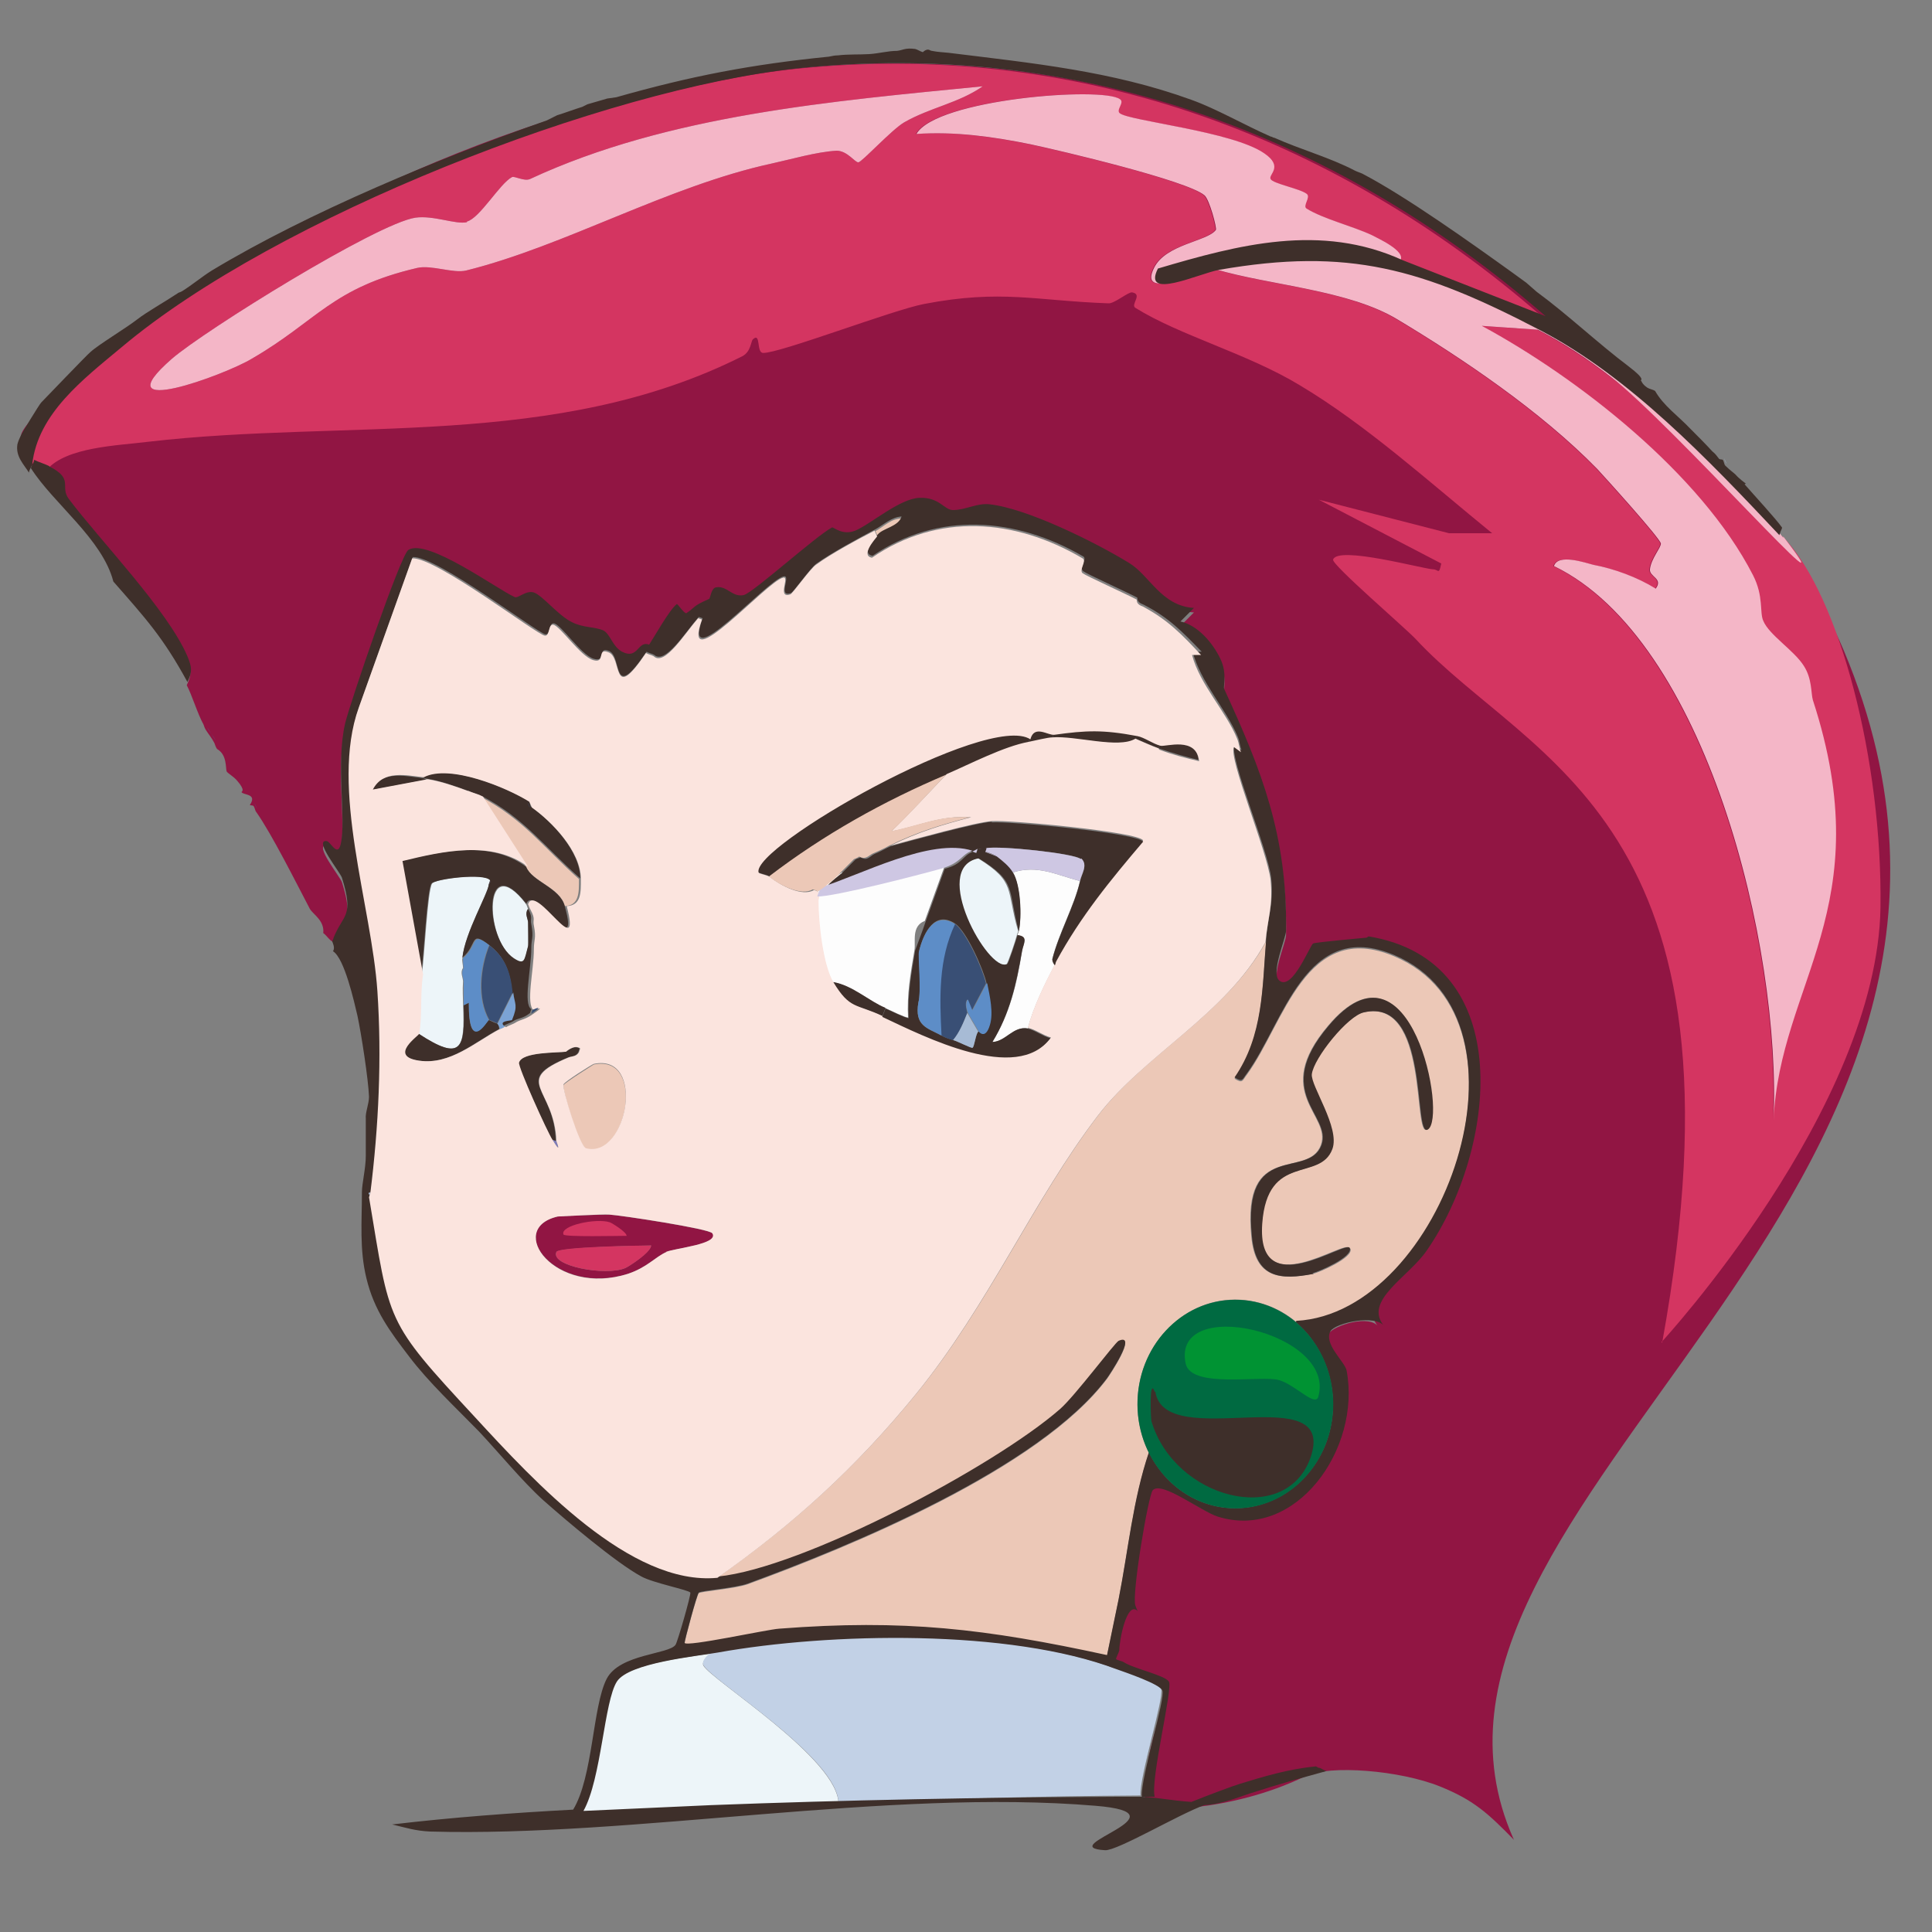 <?xml version="1.0" encoding="UTF-8"?>
<svg id="Ebene_1" data-name="Ebene 1" xmlns="http://www.w3.org/2000/svg" viewBox="0 0 30 30">
  <rect x="0" y="0" width="30" height="30" fill="#808080" stroke="none"/>
  <defs>
    <style>
      .cls-1 {
        fill: #009333;
      }

      .cls-2 {
        fill: #fbe4de;
      }

      .cls-3 {
        fill: #5d8dc7;
      }

      .cls-4 {
        fill: #911543;
      }

      .cls-5 {
        fill: #a7bbd5;
      }

      .cls-6 {
        fill: #006a41;
      }

      .cls-7 {
        fill: #d43561;
      }

      .cls-8 {
        fill: #394f75;
      }

      .cls-9 {
        fill: #3e2f2a;
      }

      .cls-10 {
        fill: #edf5f9;
      }

      .cls-11 {
        fill: #7ba3d5;
      }

      .cls-12 {
        fill: #c2d1e6;
      }

      .cls-13 {
        fill: #5d549e;
      }

      .cls-14 {
        fill: #afc7e5;
      }

      .cls-15 {
        fill: #cec7e3;
      }

      .cls-16 {
        fill: #7e7bb8;
      }

      .cls-17 {
        fill: #f4b6c7;
      }

      .cls-18 {
        fill: #ecc8b7;
      }

      .cls-19 {
        fill: #fdfdfd;
      }
    </style>
  </defs>
  <g>
    <g>
      <path class="cls-4" d="M23.5,28.55c-2.32-5.23,8.71-9.93,5.13-18.45-1.21-2.87-6.02-7.48-11.33-8.73C8.5-.7.41,6.18.33,6.75s.42.54.42.54c.4.21.16.31.31.51.49.65,1.53,1.72,1.84,2.44.07.16.08.23,0,.4.08.15.17.45.26.61.01.03.02.06.04.09.03.05.09.12.13.2.01.03.02.06.04.09.16.09.13.3.15.35.02.03.11.08.16.14.14.16.07.17.07.18.03.05.25.02.13.2.01.01.05,0,.06.02.02.03.02.07.04.09.24.34.62,1.1.83,1.5.05.09.23.18.21.38.04.02.1.12.16.14.15-.38.32-.33.13-.93-.03-.09-.44-.59-.24-.57.06,0,.17.27.22.05.09-.38-.08-1.23.07-1.88.08-.33.87-2.61.98-2.69.29-.19,1.38.61,1.65.73.06.03.19-.12.3-.07.14.05.39.36.59.46.18.09.37.07.49.13.12.06.14.25.29.33.25.13.24-.18.42-.11.08-.12.32-.55.43-.63.01,0,.13.15.15.14.16-.1.08-.1.35-.22.01,0,.02-.17.11-.18.17-.03.25.16.43.12.15-.04,1.11-.91,1.37-1.05.02,0,.16.13.36.05.24-.1.69-.5,1-.51s.38.19.52.19c.19,0,.37-.11.56-.09.57.06,1.65.59,2.17.91.32.2.5.67,1.01.7l-.21.21c.26.05.5.33.62.58.11.23.04.43.06.47.58,1.25.98,2.27.96,3.75,0,.12-.25.66-.1.78.2.15.47-.55.52-.58.04-.02.78-.1.83-.09,2.33.38,1.91,3.23.84,4.78-.28.41-1,.8-.65,1.2-.13-.21-.7-.03-.78.1-.11.2.21.51.24.65.23,1.23-.8,2.55-2.01,2.16-.26-.08-.85-.57-.98-.42-.07.08-.45,1.7-.39,1.86,0,.02-.19.81-.18.83.12.17.48.2.73.37.19.13-.35,1.05-.25,1.89,0,.07,1.29.11,2.48-.47.38-.18,1.47-.09,2.09.16.52.21.74.41,1.15.83Z"/>
      <g>
        <path class="cls-7" d="M25.81,20.85c1.48-8.13-2.04-9-3.83-10.93-.16-.17-1.3-1.15-1.28-1.23.07-.22,1.38.14,1.55.15.09,0,.09.1.13-.09l-1.9-.99,2.02.52h.67c-.96-.78-1.95-1.68-2.99-2.3-.81-.49-1.86-.77-2.55-1.2-.08-.05.12-.21-.05-.24-.06-.01-.28.18-.37.17-1.13-.04-1.66-.22-2.86.01-.48.09-2.25.77-2.5.76-.11,0-.03-.33-.16-.21-.03.03-.03.19-.16.26-2.9,1.46-6.14.97-9.23,1.33-.48.06-1.26.08-1.57.43-.08-.04-.16-.06-.24-.1.09-.79.79-1.32,1.39-1.82C4.24,3.37,9.34,1.38,12.35,1.07c4.26-.44,8.28.96,11.6,3.85l-2.22-.87c.11-.15-.37-.36-.44-.4-.3-.14-.75-.25-1.01-.41-.07-.04.07-.18,0-.23-.1-.08-.53-.16-.56-.23-.04-.07.21-.19-.1-.4-.49-.34-2.08-.5-2.24-.62-.07-.05.08-.17,0-.22-.27-.2-2.85,0-3.16.54.6-.04,1.18.04,1.77.16.47.1,2.42.56,2.7.79.08.06.2.52.18.54-.13.18-.78.22-.96.59-.25.5.63.08.95.02.84.25,2.07.32,2.83.78,1,.6,2.22,1.42,3.1,2.32.13.14.98,1.08.99,1.16,0,.07-.15.23-.17.4-.01.12.21.14.09.3-.29-.18-.65-.31-.97-.37-.12-.03-.55-.18-.61.02,2.36,1.14,3.53,5.89,3.41,8.61.09-2.14,1.66-3.31.61-6.53-.03-.1-.01-.33-.14-.53-.15-.24-.54-.48-.63-.7-.06-.13.01-.38-.16-.71-.81-1.58-2.73-3.07-4.21-3.87l.87.06c1.38.72,2.6,2,3.71,3.18.02.02.1.02.12.05.87.92,1.53,3.47,1.5,5.74-.05,3.12-3.4,6.75-3.4,6.75ZM7.25,3.45c-.17.04-.52-.11-.8-.07-.6.09-3.27,1.75-3.78,2.19-1.1.96.83.25,1.24,0,1.02-.59,1.24-1.1,2.57-1.41.22-.05.56.09.76.04,1.53-.38,3.13-1.31,4.74-1.66.32-.07.69-.18,1.01-.2.17,0,.29.19.34.18.05,0,.52-.51.71-.62.4-.23.85-.3,1.22-.56-2.32.23-4.88.44-7.03,1.44-.09.04-.24-.05-.28-.03-.19.1-.5.64-.7.69Z"/>
        <path class="cls-17" d="M27.69,8.35c-1.19-1.55-3.27-3.14-3.73-3.43l-2.22-.87c.11-.15-.37-.36-.44-.4-.3-.14-.75-.25-1.01-.41-.07-.04.07-.18,0-.23-.1-.08-.53-.16-.56-.23-.04-.07.21-.19-.1-.4-.49-.34-2.08-.5-2.24-.62-.07-.05.08-.17,0-.22-.27-.2-2.85,0-3.16.54.6-.04,1.18.04,1.77.16.47.1,2.42.56,2.7.79.08.06.2.52.18.54-.13.18-.78.22-.96.59-.25.5.63.08.95.02.84.25,2.07.32,2.83.78,1,.6,2.22,1.42,3.1,2.32.13.14.98,1.08.99,1.16,0,.07-.15.23-.17.4-.01.12.21.14.09.3-.29-.18-.65-.31-.97-.37-.12-.03-.55-.18-.61.02,2.36,1.14,3.53,5.89,3.41,8.61.09-2.14,1.66-3.31.61-6.53-.03-.1-.01-.33-.14-.53-.15-.24-.54-.48-.63-.7-.06-.13.01-.38-.16-.71-.81-1.58-2.73-3.07-4.21-3.87l.87.06c.39.2.77.45,1.13.73.93.71,3.87,4.03,2.68,2.48ZM7.25,3.45c-.17.04-.52-.11-.8-.07-.6.09-3.27,1.75-3.78,2.19-1.1.96.83.25,1.24,0,1.02-.59,1.24-1.1,2.57-1.41.22-.05.56.09.76.04,1.53-.38,3.13-1.31,4.74-1.66.32-.07.69-.18,1.01-.2.17,0,.29.19.34.18.05,0,.52-.51.71-.62.4-.23.85-.3,1.22-.56-2.32.23-4.88.44-7.03,1.44-.09.04-.24-.05-.28-.03-.19.1-.5.64-.7.69Z"/>
      </g>
    </g>
    <path class="cls-9" d="M27.11,7.51s-.11-.08-.16-.14c-.03-.03-.09-.07-.16-.14-.02-.02-.02-.07-.04-.09-.01-.01-.05,0-.06-.02-.03-.04-.06-.08-.1-.11-.11-.12-.23-.24-.35-.36-.18-.19-.41-.35-.54-.58-.03-.02-.09-.03-.12-.05-.09-.06-.09-.11-.1-.11-.02-.01.1,0-.19-.22-.49-.37-.94-.8-1.43-1.16l-.16-.14c-.07-.05-.15-.11-.22-.16-.64-.46-1.65-1.18-2.32-1.53-.04-.02-.08-.03-.12-.05-.38-.2-.85-.33-1.25-.51-.02,0-.04-.02-.06-.02-.41-.18-.84-.43-1.23-.57-1.24-.45-2.48-.57-3.77-.73-.09-.01-.16-.01-.26-.03-.02,0-.04-.02-.06-.02-.03,0-.06.02-.08.04-.04-.01-.08-.04-.12-.05-.16-.02-.19.02-.28.03-.14,0-.28.04-.43.05-.16.01-.32,0-.49.02-.05,0-.09.01-.14.02-1.2.12-2.14.3-3.3.63l-.14.02c-.1.03-.21.06-.31.09l-.08.04c-.13.04-.26.09-.39.13l-.16.08c-1.65.58-3.69,1.42-5.2,2.33-.16.1-.3.22-.46.32-.03.02-.06.02-.08.04-.18.12-.48.29-.62.4-.18.14-.6.39-.73.51-.06.05-.72.74-.76.78-.03.03-.31.49-.32.52-.02.04-.04.09-.05.13-.03.19.1.31.18.44,0-.04.04-.09.05-.13.09-.79.79-1.32,1.39-1.82C4.29,3.37,9.39,1.38,12.4,1.06c4.26-.44,8.28.96,11.6,3.85l-2.22-.87c-1.27-.58-2.55-.24-3.8.13-.25.5.63.08.95.02,2.01-.35,3.15-.02,4.99.94,1.38.72,2.6,2,3.71,3.18l.02-.06s.03-.06.02-.06c-.09-.13-.45-.52-.58-.67Z"/>
  </g>
  <path class="cls-5" d="M26.81,7.2l-.04-.09s.02.07.04.09Z"/>
  <path class="cls-9" d="M.77,7.24c-.08-.04-.16-.06-.24-.1,0,.04-.04.08-.05.13.35.55,1.11,1.1,1.28,1.76.49.56.77.86,1.15,1.56.08-.16.07-.23,0-.4-.31-.72-1.35-1.79-1.84-2.44-.15-.2.09-.31-.31-.51Z"/>
  <path class="cls-13" d="M3.35,11.5c-.04-.08-.11-.15-.13-.2l.13.2Z"/>
  <path class="cls-13" d="M3.99,12.56s-.02-.06-.04-.09l.04.09Z"/>
  <path class="cls-18" d="M13.59,8.24l.04.09c.09-.1.32-.13.37-.28-.16,0-.28.13-.41.2Z"/>
  <path class="cls-10" d="M8.99,28.21s.04.06.04.09l.18.07c.04-.05.09-.03.14-.02,1.21-.2,2.44-.26,3.67-.33.02-.7-1.99-1.94-2.1-2.16-.03-.07.11-.22.21-.2-.34.06-1.38.16-1.57.45-.21.33-.24,1.67-.57,2.1Z"/>
  <path class="cls-19" d="M8.87,28.16s-.06.02-.08.04l.24.1s-.01-.07-.04-.09c-.03-.02-.09-.04-.12-.05Z"/>
  <path class="cls-12" d="M17.32,25.91c-1.66-.63-4.46-.57-6.19-.26-.1-.02-.24.13-.21.2.1.23,2.12,1.46,2.1,2.16,1.56-.08,3.13-.12,4.69-.13-.02-.29.37-1.52.32-1.65-.04-.1-.57-.28-.71-.33Z"/>
  <path class="cls-5" d="M18.41,21.18c.08.4,1.18.18,1.45.26.25.07.56.42.61.26.29-1-2.28-1.59-2.06-.52Z"/>
  <path class="cls-18" d="M18.21,20.56c-.55.49-.71,1.32-.37,2-.25.74-.32,1.52-.47,2.28-.06.29-.12.58-.18.87-1.89-.41-3.15-.56-5.09-.41-.18.01-1.45.29-1.47.22,0-.04.19-.75.22-.78s.57-.07.76-.14c1.59-.58,4.53-1.79,5.58-3.19.03-.04.48-.71.18-.58-.06.03-.68.86-.91,1.06-1.03.9-4,2.47-5.31,2.6,1.18-.83,2.15-1.71,3.08-2.85,1.14-1.4,1.82-3.01,2.83-4.33.72-.94,1.99-1.57,2.6-2.69-.06.72-.04,1.48-.49,2.13.13.08.12.03.19-.06.58-.79.91-2.42,2.29-1.84,2.35.99.76,5.56-1.52,5.68-.56-.47-1.36-.47-1.91.02ZM20.95,19.38c-.06-.15-1.45.88-1.36-.38.08-1.11.9-.64,1.09-1.16.12-.33-.34-.98-.32-1.16.03-.25.56-.91.81-.96,1.03-.24.76,1.95.99,1.82.31-.17-.26-3.14-1.54-1.61-.89,1.05.06,1.38-.11,1.85-.2.54-1.23-.09-1.08,1.42.06.65.44.68.96.58.09-.02.63-.25.58-.39Z"/>
  <path class="cls-14" d="M5.73,18.58l.02-.06c-.07.01-.03.03-.02.06Z"/>
  <path class="cls-19" d="M13.06,13.55c.22.01,1.31,0,1.6-.08-.1.28-.2.55-.3.83-.21.08-.14.32-.16.45-.06.36-.12.69-.1,1.05-.05,0-.27-.11-.36-.15-.25-.1-.51-.35-.81-.4-.16-.27-.23-.93-.23-1.26v-.15s.34-.29.36-.28Z"/>
  <path class="cls-10" d="M7.62,13.67c-.08-.12-.86-.03-.91.05-.07.1-.12,1.16-.16,1.41-.04.32,0,.65-.06.92.68.44.73.23.7-.44,0-.13-.01-.23,0-.37,0-.06-.05-.14,0-.21,0-.05-.02-.11-.01-.15.04-.39.39-1,.41-1.14,0-.02.03-.06.02-.06Z"/>
  <path class="cls-19" d="M15.73,13.55c.11.19.14.68.09.91,0,.02-.02.04-.02.06.17.03.09.14.07.25-.08.51-.19.97-.46,1.41.21,0,.32-.25.55-.21.09-.34.26-.68.42-.99-.02-.02-.04-.06-.04-.09.1-.4.34-.82.43-1.21-.36-.09-.66-.26-1.05-.13Z"/>
  <path class="cls-9" d="M15.99,11.47c-.67-.43-4.35,1.68-4.22,2.07,0,.02.14.04.18.07.85-.65,1.78-1.16,2.75-1.58.37-.16.89-.43,1.27-.5l.02-.06Z"/>
  <path class="cls-18" d="M9.22,16.53s-.45.28-.47.32c-.02.07.24.96.35.99.64.17.94-1.48.12-1.31Z"/>
  <path class="cls-18" d="M7.47,12.37l.7,1.09c.09.23.53.32.6.61.23-.01.22-.22.22-.42-.55-.49-.86-.93-1.53-1.28Z"/>
  <path class="cls-9" d="M6.56,12.07s.04.02.06.02c.2.03.43.11.62.18l.06.02c.06.03.12.04.18.07.67.35.97.79,1.53,1.28,0-.43-.46-.9-.76-1.11-.02-.01-.02-.08-.04-.09-.35-.22-1.24-.58-1.64-.38Z"/>
  <path class="cls-10" d="M8.17,14.04c-.66-.86-.65.54-.19.85.17.12.16.03.22-.19,0-.02,0-.3,0-.37,0-.06-.05-.14,0-.21-.01-.03-.02-.07-.04-.09Z"/>
  <path class="cls-9" d="M7.2,15.61c.02.67-.03.88-.7.44,0,.03-.49.35,0,.42s.87-.29,1.25-.49c0-.03,0-.08-.04-.09-.04-.01-.11-.05-.12-.05-.03.01-.32.53-.31-.27l-.08.04Z"/>
  <path class="cls-9" d="M16.36,11.4l-.02.06c.37-.03,1.03.17,1.29.02l.02-.06c-.53-.1-.79-.09-1.29-.02Z"/>
  <path class="cls-9" d="M12.93,15.25c.26.43.34.33.77.53l.05-.13c-.25-.1-.51-.35-.81-.4Z"/>
  <path class="cls-4" d="M11.06,19.15c-.05-.07-1.43-.28-1.6-.29-.09,0-.76.02-.8.03-.82.19-.04,1.24,1.09.89.3-.1.42-.26.6-.34.13-.06.83-.12.72-.29ZM9.71,19.69c-.3.13-1.17-.03-1.07-.25.03-.07,1.29-.1,1.47-.1,0,.1-.35.33-.4.35Z"/>
  <path class="cls-9" d="M6.61,12.1s-.04-.02-.06-.02c-.27-.03-.62-.12-.79.19l.85-.16Z"/>
  <path class="cls-9" d="M18.01,11.56l-.02.06c.21.07.41.13.62.18-.04-.39-.51-.22-.6-.24Z"/>
  <path class="cls-9" d="M16.36,11.4c-.1.01-.31-.16-.37.07l-.02.06c.09-.02.3-.06.37-.07l.02-.06Z"/>
  <path class="cls-9" d="M8.79,16.33c-.14.02-.69,0-.74.17-.02.06.45,1.08.52,1.2l.06.02c-.02-.84-.7-.93.19-1.3.05-.02.12-.01.16-.08l.02-.06c-.1-.06-.19.05-.22.05Z"/>
  <path class="cls-9" d="M17.65,11.41l-.02.06c.12.05.24.1.36.15l.02-.06c-.12-.03-.25-.12-.36-.15Z"/>
  <path class="cls-9" d="M21.22,14.56s-.79.07-.83.09c-.05.03-.32.73-.52.58-.15-.11.1-.66.1-.78.02-1.48-.38-2.49-.96-3.75-.02-.05.05-.24-.06-.47-.12-.25-.35-.52-.62-.58l.21-.21c-.51-.03-.69-.51-1.01-.7-.52-.32-1.59-.85-2.17-.91-.19-.02-.37.09-.56.09-.14,0-.21-.2-.52-.19-.31.01-.76.41-1,.51-.2.08-.34-.06-.36-.05-.26.14-1.22,1.01-1.37,1.05-.18.04-.26-.15-.43-.12-.08.01-.09.18-.11.18-.27.12-.2.12-.35.22-.03.02-.14-.15-.15-.14-.11.08-.35.51-.43.63-.18-.07-.17.24-.42.11-.15-.08-.18-.27-.29-.33-.13-.06-.32-.04-.49-.13-.21-.1-.45-.41-.59-.46-.12-.04-.25.1-.3.07-.27-.12-1.36-.92-1.65-.73-.12.08-.9,2.36-.98,2.69-.15.64.02,1.49-.07,1.88-.05.21-.16-.05-.22-.05-.2-.02.21.48.24.57.19.61.02.56-.13.93,0,.02-.02.04-.02.06,0,.01.05.1.01.15.18.11.33.79.38,1,.06.28.17.99.18,1.26,0,.11-.06.25-.05.34,0,.19,0,.39,0,.58,0,.19-.06.43-.06.56,0,.46-.04.89.07,1.34.12.5.37.83.66,1.21.31.41.73.8,1.09,1.17.3.32.68.78.99,1.06.36.32,1.14.98,1.53,1.19.18.1.74.21.76.25.01.04-.2.77-.23.81-.1.15-.87.14-1.07.53-.22.43-.21,1.52-.52,2.03-.94.05-1.88.12-2.81.23.21.05.36.1.59.11,3.14.09,7.12-.67,10.33-.4,1.48.12-.68.64.15.69.19.01,1.15-.56,1.54-.7.29-.01.62-.16.77-.2.4-.13.66-.2,1.13-.33-.03,0-.09-.05-.12-.05-.02,0-.04-.03-.06-.02-.42.04-.81.16-1.17.27-.1.03-.45.16-.75.28-.32-.02-.64-.09-.87-.08-.1,0-.19,0-.27,0-2.11.01-4.22.05-6.32.13-.66.03-1.32.06-1.98.09.28-.5.32-1.7.52-2.01.19-.29,1.23-.39,1.57-.45,1.73-.31,4.53-.37,6.19.26.14.05.67.23.71.33.05.12-.34,1.36-.32,1.65.06,0,.13,0,.2,0-.07-.27.29-1.7.22-1.79-.07-.1-.55-.2-.7-.3-.03-.02-.11-.03-.12-.05,0-.02.04-.09.05-.13,0-.16.12-.79.29-.61-.01-.01-.03-.06-.04-.09-.06-.16.2-1.71.27-1.79.14-.15.75.33,1.01.41,1.21.38,2.23-1.05,2-2.27-.03-.14-.36-.41-.25-.61.08-.13.71-.27.84-.07-.35-.4.38-.77.66-1.19,1.07-1.55,1.42-4.49-.91-4.87ZM20.12,20.53c.48.41.69,1.09.52,1.72-.17.63-.69,1.09-1.3,1.16-.62.07-1.21-.27-1.5-.86-.25.74-.32,1.52-.47,2.28-.06.29-.12.58-.18.87-1.89-.41-3.15-.56-5.09-.41-.18.01-1.45.29-1.47.22,0-.04.19-.75.22-.78.03-.03.57-.07.76-.14,1.59-.58,4.53-1.79,5.58-3.19.03-.04.48-.71.18-.58-.06.03-.68.86-.91,1.06-1.03.9-4,2.47-5.31,2.6-1.35.13-2.83-1.49-3.77-2.5-1.4-1.51-1.3-1.44-1.64-3.41,0-.03-.05-.05.02-.06.13-1.03.18-2.1.11-3.14-.09-1.33-.73-3.15-.29-4.4l.83-2.32c.37-.02,1.95,1.19,2.06,1.2.08.01.05-.18.13-.17.11.01.42.49.62.55.2.06.05-.2.24-.12.21.09.03.82.58.01.03.02.09.03.12.05.17.15.48-.35.69-.59l.06.02c-.34.94,1-.6,1.26-.65.12-.02-.1.33.11.26.03,0,.31-.4.4-.46.24-.17.65-.39.91-.53.13-.07.25-.19.41-.2-.05.16-.29.18-.37.28-.04.05-.27.3-.08.33,1.02-.69,2.22-.6,3.27.01.07.04-.07.17,0,.23.05.04.67.32.84.41,0,.07.05.09.1.11.39.2.6.42.9.73h-.14c.12.47.52.89.7,1.32.03.07.03.14.06.21l-.11-.08c-.09.18.52,1.62.57,2.07.04.41-.06.61-.08.96-.06.72-.04,1.48-.49,2.13.13.08.12.03.19-.06.58-.79.91-2.42,2.29-1.84,2.35.99.76,5.56-1.52,5.68Z"/>
  <path class="cls-9" d="M8.17,14.04c.12-.35.85.94.6.03-.08-.29-.51-.38-.6-.61-.56-.42-1.32-.24-1.95-.09l.32,1.76c.04-.25.09-1.31.16-1.41.05-.07.82-.17.91-.05l-.02.06c-.01.15-.37.75-.41,1.14.24-.2.11-.43.41-.2.25.19.33.42.36.73.02.19.08.19-.02.43,0,.01-.23.01-.11.1.04-.03.1-.04.16-.08.06-.04.14-.03.25-.12l.02-.06c-.13-.08,0-.62,0-.95,0-.15.04-.15,0-.37-.02-.09.03-.09-.05-.24-.06.08,0,.16,0,.21,0,.07.01.35,0,.37-.06.22-.05.3-.22.19-.47-.31-.48-1.71.19-.85Z"/>
  <path class="cls-16" d="M9.02,16.28l-.02.06.02-.06Z"/>
  <path class="cls-16" d="M8.58,17.7s.14.24.06.02l-.06-.02Z"/>
  <path class="cls-2" d="M19.73,13.67c-.05-.45-.66-1.9-.57-2.07l.11.08c-.03-.07-.03-.14-.06-.21-.17-.42-.58-.84-.7-1.3h.14c-.3-.32-.51-.54-.9-.75-.05-.02-.1-.04-.1-.11-.17-.09-.79-.37-.84-.41-.06-.05.07-.19,0-.23-1.05-.62-2.25-.71-3.27-.01-.18-.03.04-.28.08-.33l-.04-.09c-.27.14-.68.36-.91.53-.09.06-.37.46-.4.46-.21.07,0-.29-.11-.26-.26.06-1.6,1.6-1.26.65l-.06-.02c-.21.24-.52.75-.69.59-.03-.02-.09-.03-.12-.05-.54.8-.36.07-.58-.01-.19-.08-.04.18-.24.12-.2-.06-.51-.53-.62-.55-.08-.01-.05.18-.13.17-.12-.01-1.69-1.22-2.06-1.2l-.83,2.32c-.45,1.25.2,3.07.29,4.4.07,1.04.02,2.1-.11,3.14l-.02.06c.33,1.97.24,1.9,1.64,3.41.93,1.01,2.42,2.63,3.77,2.5,1.18-.83,2.15-1.71,3.08-2.85,1.14-1.4,1.82-3.01,2.83-4.33.72-.94,1.99-1.57,2.6-2.69.03-.35.12-.56.08-.96ZM9.1,17.83c-.1-.03-.37-.92-.35-.99.01-.04.44-.31.47-.32.82-.17.52,1.48-.12,1.31ZM7.84,15.94s-.06.03-.08.04c-.38.2-.77.56-1.25.49-.49-.07,0-.39,0-.42.05-.28.01-.6.06-.92l-.32-1.76c.62-.15,1.39-.33,1.95.09l-.7-1.09c-.06-.03-.12-.05-.18-.07-.01,0-.04-.02-.06-.02-.19-.07-.42-.15-.62-.18l-.85.16c.16-.31.52-.22.79-.19.4-.21,1.29.16,1.64.38l.04.09c.31.22.76.68.76,1.11,0,.2.01.41-.22.42.24.92-.48-.37-.6-.03.01.02.02.06.04.09.08.15.03.15.05.24.04.21,0,.21,0,.37,0,.33-.13.86,0,.95.2-.08.02.03-.02.06-.11.08-.18.08-.25.12-.06.04-.12.05-.16.08ZM8.79,16.33s.13-.12.22-.05l-.02.06c-.04.07-.11.06-.16.08-.89.37-.22.47-.19,1.3.08.21-.03.03-.06-.02-.08-.12-.54-1.14-.52-1.2.05-.17.6-.15.74-.17ZM10.35,19.44c-.18.08-.3.24-.6.34-1.13.36-1.91-.7-1.09-.89.04,0,.71-.04.8-.03.18.01,1.56.22,1.6.29.11.17-.58.23-.72.29ZM17.99,11.62c-.12-.04-.24-.1-.36-.15-.26.16-.93-.05-1.29-.02-.07,0-.27.05-.37.07-.38.07-.9.34-1.27.5-.26.27-.6.64-.86.89.46-.09.76-.25,1.24-.22.02,0,.08,0,0,0-.46.12-.82.23-1.25.44.38-.1,1.31-.36,1.57-.38.28-.02,2.29.17,2.35.3-.5.59-.97,1.16-1.35,1.86-.01.02-.01.04-.02.06-.16.31-.33.65-.42.99.11.02.24.12.36.15-.53.7-1.95-.03-2.61-.33-.42-.2-.51-.1-.77-.53-.16-.27-.23-.93-.23-1.26,0-.04.03-.06-.01-.15l-.06-.02c-.18.11-.52-.07-.68-.2-.04-.03-.17-.05-.18-.07-.13-.39,3.56-2.5,4.22-2.07.06-.23.27-.06.37-.07.5-.07.76-.08,1.29.02.11.02.24.12.36.15.08.02.56-.15.6.24-.21-.05-.41-.1-.62-.18Z"/>
  <path class="cls-8" d="M8.27,15.68l-.02.06s.23-.15.02-.06Z"/>
  <path class="cls-18" d="M7.29,12.3l-.06-.02s.05.02.06.02Z"/>
  <path class="cls-8" d="M8.23,12.54l-.04-.09s.02.07.04.09Z"/>
  <path class="cls-9" d="M15.4,12.76c-.26.02-1.2.28-1.57.38-.09.04-.15.08-.25.12-.07.03-.11.12-.22.05-.02.02-.06.02-.08.04l-.21.21s-.2.15-.23.21c.56-.18,1.68-.73,2.26-.54.03,0,.05-.03.08-.04.06-.02.1,0,.14-.02.21-.04,1.37.08,1.47.17.11.1,0,.24-.02.35-.09.39-.33.81-.43,1.21,0,.03.02.07.04.09.01-.02.01-.04.02-.06.38-.7.84-1.26,1.35-1.86-.06-.13-2.07-.32-2.35-.3Z"/>
  <path class="cls-11" d="M7.72,15.89s.04.05.04.09c.03-.01.06-.02.08-.04-.12-.09.1-.09.11-.1.1-.24.04-.24.02-.43l-.24.48Z"/>
  <ellipse class="cls-6" cx="19.18" cy="21.8" rx="1.52" ry="1.62" transform="translate(-.13 .12) rotate(-.35)"/>
  <path class="cls-1" d="M19.86,21.43c.25.07.56.42.61.26.29-1-2.28-1.59-2.06-.52.08.4,1.18.18,1.45.26Z"/>
  <path class="cls-6" d="M17.88,22.08c.36,1.2,2.06,1.64,2.46.59.48-1.3-2.25-.08-2.4-1.05-.09-.24-.06.44-.05.46Z"/>
  <path class="cls-9" d="M20.38,19.77c.09-.02.63-.25.58-.39s-1.45.88-1.36-.38c.08-1.11.9-.64,1.09-1.16.12-.33-.34-.98-.32-1.16.03-.25.56-.91.81-.96,1.03-.24.76,1.95.99,1.82.31-.17-.26-3.14-1.54-1.61-.89,1.05.06,1.38-.11,1.85-.2.54-1.23-.09-1.08,1.42.06.65.44.68.96.58Z"/>
  <path class="cls-15" d="M15.1,13.22s.04.02.06.02l.02-.06s-.05.03-.08.04Z"/>
  <path class="cls-15" d="M12.74,13.78l-.05.14c.25.01,1.6-.34,1.92-.43s.32-.23.49-.28c-.65-.21-1.74.38-2.36.57Z"/>
  <path class="cls-8" d="M7.6,14.68c-.14.35-.19.82,0,1.16.01,0,.08.03.12.05l.24-.48c-.03-.3-.11-.54-.36-.73Z"/>
  <path class="cls-16" d="M7.62,13.67s-.02.04-.02.06l.02-.06Z"/>
  <path class="cls-15" d="M16.79,13.33c.11.1,0,.24-.02.35-.36-.09-.66-.26-1.05-.13-.06-.1-.16-.18-.25-.25-.04-.03-.13-.04-.18-.07l.02-.06c.21-.04,1.37.08,1.47.17Z"/>
  <path class="cls-9" d="M15.96,15.97c-.23-.04-.34.2-.55.21.27-.44.37-.9.46-1.41.02-.12.11-.23-.07-.25-.02.07-.14.44-.16.45-.28.14-1.19-1.49-.44-1.64.6.37.44.47.62,1.13.05-.23.03-.72-.09-.91-.06-.1-.16-.18-.25-.25l-.18-.07.02-.06s-.08,0-.14.02l-.02.06s-.04-.02-.06-.02c-.15.05-.15.19-.43.26-.1.28-.2.55-.3.83-.05.15-.11.3-.16.44-.06.36-.12.69-.1,1.05-.05,0-.27-.11-.36-.15l-.05.13c.66.31,2.09,1.04,2.61.33-.12-.03-.25-.13-.36-.15ZM15.36,15.92c-.07.23-.15.08-.17.1-.04.04-.06.24-.09.25-.02,0-.23-.1-.3-.12-.06-.02-.13-.04-.18-.07-.23-.12-.42-.15-.36-.51.05-.18,0-.72.01-.8.08-.31.25-.63.56-.43.18.12.44.71.49.93.04.19.1.45.04.65Z"/>
  <path class="cls-18" d="M13.83,12.92c.26-.24.6-.62.86-.89-.97.41-1.9.93-2.75,1.58.16.13.5.31.68.2l.06.02c-.02.08.35-.24.37-.28l.21-.21s.06-.02.08-.04c.11.06.16-.03.22-.05.09-.04.16-.07.25-.12.43-.21.79-.32,1.25-.44-.48-.03-.78.13-1.24.22Z"/>
  <path class="cls-3" d="M7.6,14.68c-.3-.23-.17,0-.41.2,0,.04,0,.1.01.15-.05.08,0,.16,0,.21,0,.14,0,.23,0,.37l.08-.04c0,.8.28.29.31.27-.19-.34-.14-.81,0-1.16Z"/>
  <path class="cls-10" d="M15.19,13.33c-.75.15.16,1.77.44,1.64.02-.01.14-.37.16-.45,0-.02.02-.04.02-.06-.19-.65-.03-.76-.62-1.13Z"/>
  <path class="cls-8" d="M14.62,16.08c.05.03.12.06.18.07.1-.12.16-.27.22-.42,0-.02-.05-.15,0-.21l.07.17.22-.42c-.05-.22-.31-.81-.49-.93-.26.56-.24,1.14-.21,1.73Z"/>
  <path class="cls-3" d="M14.27,14.77c-.02.07.04.62-.01.8-.06.36.14.39.36.51-.03-.59-.05-1.18.21-1.73-.31-.2-.49.12-.56.43Z"/>
  <path class="cls-3" d="M15.32,15.27l-.22.42-.07-.17c-.06.06,0,.2,0,.21l.17.29s.1.13.17-.1c.06-.19,0-.45-.04-.65Z"/>
  <path class="cls-5" d="M15.02,15.73c-.06.15-.12.3-.22.42.07.02.28.13.3.12.03-.01.05-.22.09-.25l-.17-.29Z"/>
  <path class="cls-7" d="M10.11,19.34c-.18,0-1.44.02-1.47.1-.1.22.77.38,1.07.25.05-.02.4-.24.4-.35Z"/>
  <path class="cls-9" d="M17.93,21.61c-.09-.24-.06.44-.05.46.36,1.2,2.06,1.64,2.46.59.48-1.3-2.25-.08-2.4-1.05Z"/>
  <path class="cls-9" d="M15.3,13.22l.18.07s-.13-.04-.18-.07Z"/>
  <path class="cls-7" d="M9.73,19.19c-.12,0-.96.02-.98-.02-.06-.14.51-.26.72-.19.03.01.26.15.26.21Z"/>
</svg>
